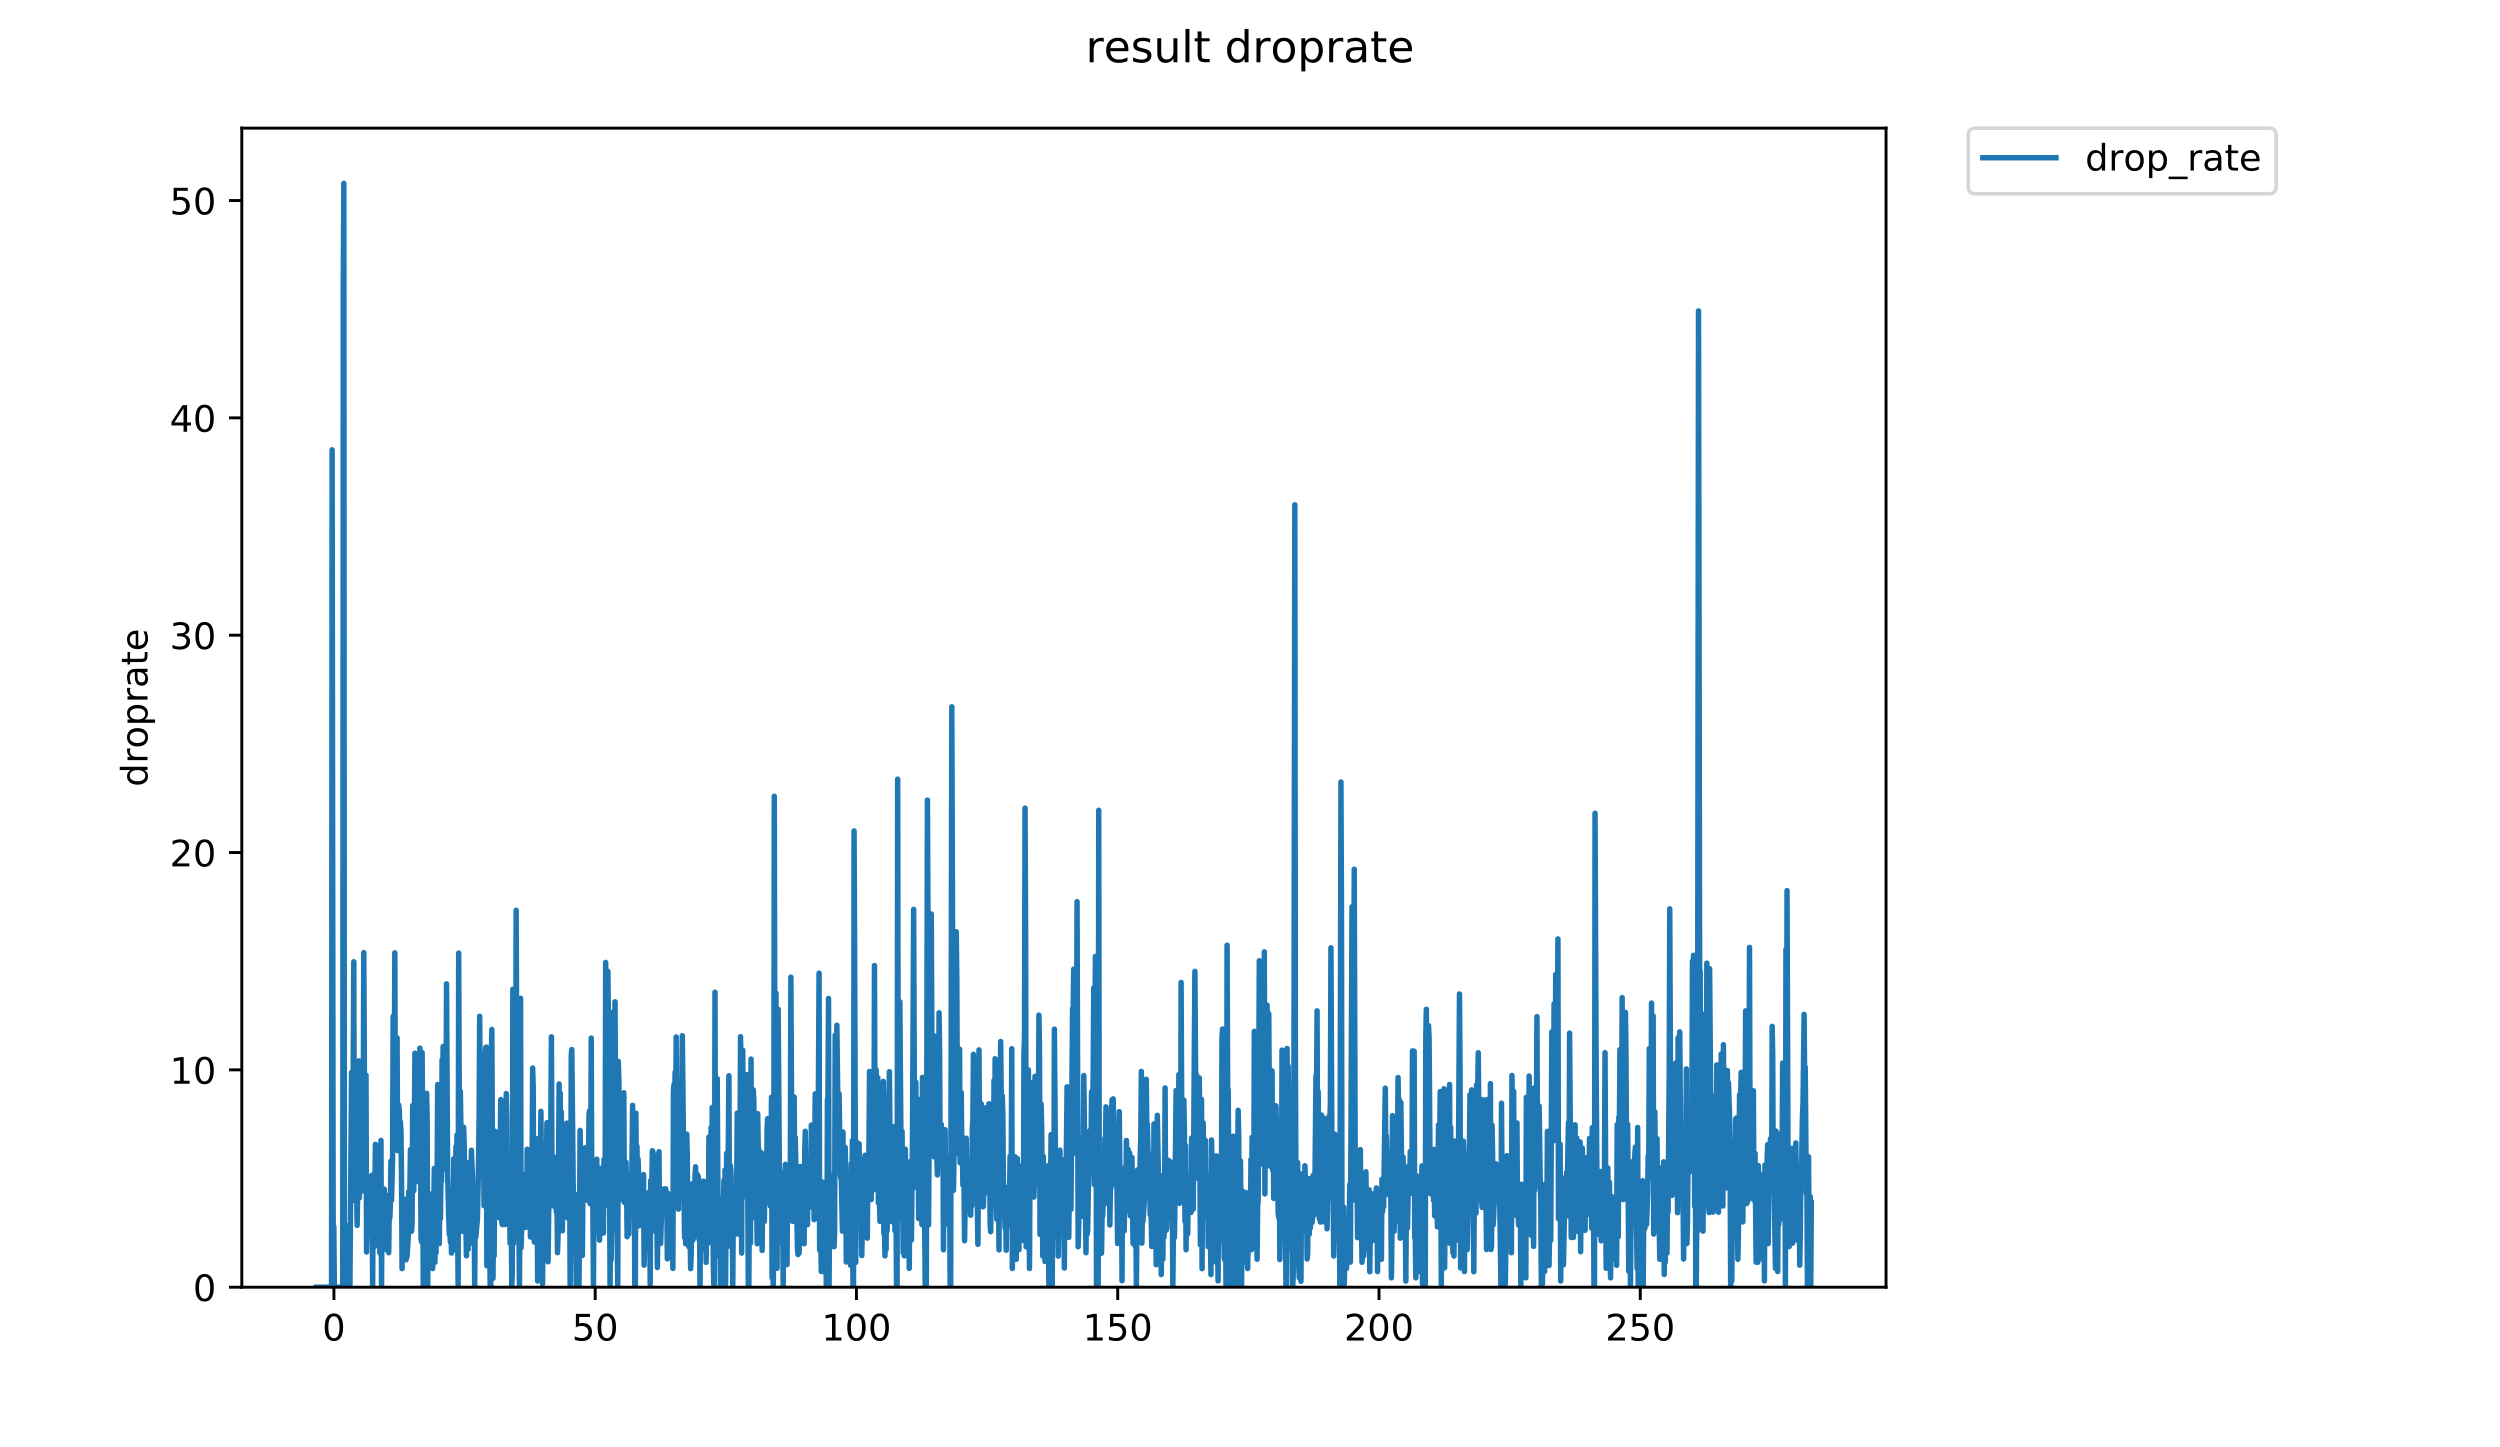 <?xml version="1.0" encoding="utf-8" standalone="no"?>
<!DOCTYPE svg PUBLIC "-//W3C//DTD SVG 1.1//EN"
  "http://www.w3.org/Graphics/SVG/1.1/DTD/svg11.dtd">
<!-- Created with matplotlib (https://matplotlib.org/) -->
<svg height="396pt" version="1.1" viewBox="0 0 684 396" width="684pt" xmlns="http://www.w3.org/2000/svg" xmlns:xlink="http://www.w3.org/1999/xlink">
 <defs>
  <style type="text/css">
*{stroke-linecap:butt;stroke-linejoin:round;}
  </style>
 </defs>
 <g id="figure_1">
  <g id="patch_1">
   <path d="M 0 396 
L 684 396 
L 684 0 
L 0 0 
z
" style="fill:#ffffff;"/>
  </g>
  <g id="axes_1">
   <g id="patch_2">
    <path d="M 66.159 352.174 
L 516.019 352.174 
L 516.019 35.062 
L 66.159 35.062 
z
" style="fill:#ffffff;"/>
   </g>
   <g id="matplotlib.axis_1">
    <g id="xtick_1">
     <g id="line2d_1">
      <defs>
       <path d="M 0 0 
L 0 3.5 
" id="m5b0a0d9455" style="stroke:#000000;stroke-width:0.8;"/>
      </defs>
      <g>
       <use style="stroke:#000000;stroke-width:0.8;" x="91.361" xlink:href="#m5b0a0d9455" y="352.174"/>
      </g>
     </g>
     <g id="text_1">
      <!-- 0 -->
      <defs>
       <path d="M 31.781 66.406 
Q 24.172 66.406 20.328 58.906 
Q 16.5 51.422 16.5 36.375 
Q 16.5 21.391 20.328 13.891 
Q 24.172 6.391 31.781 6.391 
Q 39.453 6.391 43.281 13.891 
Q 47.125 21.391 47.125 36.375 
Q 47.125 51.422 43.281 58.906 
Q 39.453 66.406 31.781 66.406 
z
M 31.781 74.219 
Q 44.047 74.219 50.516 64.516 
Q 56.984 54.828 56.984 36.375 
Q 56.984 17.969 50.516 8.266 
Q 44.047 -1.422 31.781 -1.422 
Q 19.531 -1.422 13.062 8.266 
Q 6.594 17.969 6.594 36.375 
Q 6.594 54.828 13.062 64.516 
Q 19.531 74.219 31.781 74.219 
z
" id="DejaVuSans-48"/>
      </defs>
      <g transform="translate(88.18 366.773)scale(0.1 -0.1)">
       <use xlink:href="#DejaVuSans-48"/>
      </g>
     </g>
    </g>
    <g id="xtick_2">
     <g id="line2d_2">
      <g>
       <use style="stroke:#000000;stroke-width:0.8;" x="162.844" xlink:href="#m5b0a0d9455" y="352.174"/>
      </g>
     </g>
     <g id="text_2">
      <!-- 50 -->
      <defs>
       <path d="M 10.797 72.906 
L 49.516 72.906 
L 49.516 64.594 
L 19.828 64.594 
L 19.828 46.734 
Q 21.969 47.469 24.109 47.828 
Q 26.266 48.188 28.422 48.188 
Q 40.625 48.188 47.75 41.5 
Q 54.891 34.812 54.891 23.391 
Q 54.891 11.625 47.562 5.094 
Q 40.234 -1.422 26.906 -1.422 
Q 22.312 -1.422 17.547 -0.641 
Q 12.797 0.141 7.719 1.703 
L 7.719 11.625 
Q 12.109 9.234 16.797 8.062 
Q 21.484 6.891 26.703 6.891 
Q 35.156 6.891 40.078 11.328 
Q 45.016 15.766 45.016 23.391 
Q 45.016 31 40.078 35.438 
Q 35.156 39.891 26.703 39.891 
Q 22.75 39.891 18.812 39.016 
Q 14.891 38.141 10.797 36.281 
z
" id="DejaVuSans-53"/>
      </defs>
      <g transform="translate(156.482 366.773)scale(0.1 -0.1)">
       <use xlink:href="#DejaVuSans-53"/>
       <use x="63.623" xlink:href="#DejaVuSans-48"/>
      </g>
     </g>
    </g>
    <g id="xtick_3">
     <g id="line2d_3">
      <g>
       <use style="stroke:#000000;stroke-width:0.8;" x="234.328" xlink:href="#m5b0a0d9455" y="352.174"/>
      </g>
     </g>
     <g id="text_3">
      <!-- 100 -->
      <defs>
       <path d="M 12.406 8.297 
L 28.516 8.297 
L 28.516 63.922 
L 10.984 60.406 
L 10.984 69.391 
L 28.422 72.906 
L 38.281 72.906 
L 38.281 8.297 
L 54.391 8.297 
L 54.391 0 
L 12.406 0 
z
" id="DejaVuSans-49"/>
      </defs>
      <g transform="translate(224.784 366.773)scale(0.1 -0.1)">
       <use xlink:href="#DejaVuSans-49"/>
       <use x="63.623" xlink:href="#DejaVuSans-48"/>
       <use x="127.246" xlink:href="#DejaVuSans-48"/>
      </g>
     </g>
    </g>
    <g id="xtick_4">
     <g id="line2d_4">
      <g>
       <use style="stroke:#000000;stroke-width:0.8;" x="305.811" xlink:href="#m5b0a0d9455" y="352.174"/>
      </g>
     </g>
     <g id="text_4">
      <!-- 150 -->
      <g transform="translate(296.267 366.773)scale(0.1 -0.1)">
       <use xlink:href="#DejaVuSans-49"/>
       <use x="63.623" xlink:href="#DejaVuSans-53"/>
       <use x="127.246" xlink:href="#DejaVuSans-48"/>
      </g>
     </g>
    </g>
    <g id="xtick_5">
     <g id="line2d_5">
      <g>
       <use style="stroke:#000000;stroke-width:0.8;" x="377.294" xlink:href="#m5b0a0d9455" y="352.174"/>
      </g>
     </g>
     <g id="text_5">
      <!-- 200 -->
      <defs>
       <path d="M 19.188 8.297 
L 53.609 8.297 
L 53.609 0 
L 7.328 0 
L 7.328 8.297 
Q 12.938 14.109 22.625 23.891 
Q 32.328 33.688 34.812 36.531 
Q 39.547 41.844 41.422 45.531 
Q 43.312 49.219 43.312 52.781 
Q 43.312 58.594 39.234 62.25 
Q 35.156 65.922 28.609 65.922 
Q 23.969 65.922 18.812 64.312 
Q 13.672 62.703 7.812 59.422 
L 7.812 69.391 
Q 13.766 71.781 18.938 73 
Q 24.125 74.219 28.422 74.219 
Q 39.75 74.219 46.484 68.547 
Q 53.219 62.891 53.219 53.422 
Q 53.219 48.922 51.531 44.891 
Q 49.859 40.875 45.406 35.406 
Q 44.188 33.984 37.641 27.219 
Q 31.109 20.453 19.188 8.297 
z
" id="DejaVuSans-50"/>
      </defs>
      <g transform="translate(367.751 366.773)scale(0.1 -0.1)">
       <use xlink:href="#DejaVuSans-50"/>
       <use x="63.623" xlink:href="#DejaVuSans-48"/>
       <use x="127.246" xlink:href="#DejaVuSans-48"/>
      </g>
     </g>
    </g>
    <g id="xtick_6">
     <g id="line2d_6">
      <g>
       <use style="stroke:#000000;stroke-width:0.8;" x="448.778" xlink:href="#m5b0a0d9455" y="352.174"/>
      </g>
     </g>
     <g id="text_6">
      <!-- 250 -->
      <g transform="translate(439.234 366.773)scale(0.1 -0.1)">
       <use xlink:href="#DejaVuSans-50"/>
       <use x="63.623" xlink:href="#DejaVuSans-53"/>
       <use x="127.246" xlink:href="#DejaVuSans-48"/>
      </g>
     </g>
    </g>
   </g>
   <g id="matplotlib.axis_2">
    <g id="ytick_1">
     <g id="line2d_7">
      <defs>
       <path d="M 0 0 
L -3.5 0 
" id="mca5a110f98" style="stroke:#000000;stroke-width:0.8;"/>
      </defs>
      <g>
       <use style="stroke:#000000;stroke-width:0.8;" x="66.159" xlink:href="#mca5a110f98" y="352.174"/>
      </g>
     </g>
     <g id="text_7">
      <!-- 0 -->
      <g transform="translate(52.796 355.973)scale(0.1 -0.1)">
       <use xlink:href="#DejaVuSans-48"/>
      </g>
     </g>
    </g>
    <g id="ytick_2">
     <g id="line2d_8">
      <g>
       <use style="stroke:#000000;stroke-width:0.8;" x="66.159" xlink:href="#mca5a110f98" y="292.713"/>
      </g>
     </g>
     <g id="text_8">
      <!-- 10 -->
      <g transform="translate(46.434 296.512)scale(0.1 -0.1)">
       <use xlink:href="#DejaVuSans-49"/>
       <use x="63.623" xlink:href="#DejaVuSans-48"/>
      </g>
     </g>
    </g>
    <g id="ytick_3">
     <g id="line2d_9">
      <g>
       <use style="stroke:#000000;stroke-width:0.8;" x="66.159" xlink:href="#mca5a110f98" y="233.252"/>
      </g>
     </g>
     <g id="text_9">
      <!-- 20 -->
      <g transform="translate(46.434 237.051)scale(0.1 -0.1)">
       <use xlink:href="#DejaVuSans-50"/>
       <use x="63.623" xlink:href="#DejaVuSans-48"/>
      </g>
     </g>
    </g>
    <g id="ytick_4">
     <g id="line2d_10">
      <g>
       <use style="stroke:#000000;stroke-width:0.8;" x="66.159" xlink:href="#mca5a110f98" y="173.791"/>
      </g>
     </g>
     <g id="text_10">
      <!-- 30 -->
      <defs>
       <path d="M 40.578 39.312 
Q 47.656 37.797 51.625 33 
Q 55.609 28.219 55.609 21.188 
Q 55.609 10.406 48.188 4.484 
Q 40.766 -1.422 27.094 -1.422 
Q 22.516 -1.422 17.656 -0.516 
Q 12.797 0.391 7.625 2.203 
L 7.625 11.719 
Q 11.719 9.328 16.594 8.109 
Q 21.484 6.891 26.812 6.891 
Q 36.078 6.891 40.938 10.547 
Q 45.797 14.203 45.797 21.188 
Q 45.797 27.641 41.281 31.266 
Q 36.766 34.906 28.719 34.906 
L 20.219 34.906 
L 20.219 43.016 
L 29.109 43.016 
Q 36.375 43.016 40.234 45.922 
Q 44.094 48.828 44.094 54.297 
Q 44.094 59.906 40.109 62.906 
Q 36.141 65.922 28.719 65.922 
Q 24.656 65.922 20.016 65.031 
Q 15.375 64.156 9.812 62.312 
L 9.812 71.094 
Q 15.438 72.656 20.344 73.438 
Q 25.25 74.219 29.594 74.219 
Q 40.828 74.219 47.359 69.109 
Q 53.906 64.016 53.906 55.328 
Q 53.906 49.266 50.438 45.094 
Q 46.969 40.922 40.578 39.312 
z
" id="DejaVuSans-51"/>
      </defs>
      <g transform="translate(46.434 177.59)scale(0.1 -0.1)">
       <use xlink:href="#DejaVuSans-51"/>
       <use x="63.623" xlink:href="#DejaVuSans-48"/>
      </g>
     </g>
    </g>
    <g id="ytick_5">
     <g id="line2d_11">
      <g>
       <use style="stroke:#000000;stroke-width:0.8;" x="66.159" xlink:href="#mca5a110f98" y="114.33"/>
      </g>
     </g>
     <g id="text_11">
      <!-- 40 -->
      <defs>
       <path d="M 37.797 64.312 
L 12.891 25.391 
L 37.797 25.391 
z
M 35.203 72.906 
L 47.609 72.906 
L 47.609 25.391 
L 58.016 25.391 
L 58.016 17.188 
L 47.609 17.188 
L 47.609 0 
L 37.797 0 
L 37.797 17.188 
L 4.891 17.188 
L 4.891 26.703 
z
" id="DejaVuSans-52"/>
      </defs>
      <g transform="translate(46.434 118.129)scale(0.1 -0.1)">
       <use xlink:href="#DejaVuSans-52"/>
       <use x="63.623" xlink:href="#DejaVuSans-48"/>
      </g>
     </g>
    </g>
    <g id="ytick_6">
     <g id="line2d_12">
      <g>
       <use style="stroke:#000000;stroke-width:0.8;" x="66.159" xlink:href="#mca5a110f98" y="54.869"/>
      </g>
     </g>
     <g id="text_12">
      <!-- 50 -->
      <g transform="translate(46.434 58.668)scale(0.1 -0.1)">
       <use xlink:href="#DejaVuSans-53"/>
       <use x="63.623" xlink:href="#DejaVuSans-48"/>
      </g>
     </g>
    </g>
    <g id="text_13">
     <!-- droprate -->
     <defs>
      <path d="M 45.406 46.391 
L 45.406 75.984 
L 54.391 75.984 
L 54.391 0 
L 45.406 0 
L 45.406 8.203 
Q 42.578 3.328 38.25 0.953 
Q 33.938 -1.422 27.875 -1.422 
Q 17.969 -1.422 11.734 6.484 
Q 5.516 14.406 5.516 27.297 
Q 5.516 40.188 11.734 48.094 
Q 17.969 56 27.875 56 
Q 33.938 56 38.25 53.625 
Q 42.578 51.266 45.406 46.391 
z
M 14.797 27.297 
Q 14.797 17.391 18.875 11.75 
Q 22.953 6.109 30.078 6.109 
Q 37.203 6.109 41.297 11.75 
Q 45.406 17.391 45.406 27.297 
Q 45.406 37.203 41.297 42.844 
Q 37.203 48.484 30.078 48.484 
Q 22.953 48.484 18.875 42.844 
Q 14.797 37.203 14.797 27.297 
z
" id="DejaVuSans-100"/>
      <path d="M 41.109 46.297 
Q 39.594 47.172 37.812 47.578 
Q 36.031 48 33.891 48 
Q 26.266 48 22.188 43.047 
Q 18.109 38.094 18.109 28.812 
L 18.109 0 
L 9.078 0 
L 9.078 54.688 
L 18.109 54.688 
L 18.109 46.188 
Q 20.953 51.172 25.484 53.578 
Q 30.031 56 36.531 56 
Q 37.453 56 38.578 55.875 
Q 39.703 55.766 41.062 55.516 
z
" id="DejaVuSans-114"/>
      <path d="M 30.609 48.391 
Q 23.391 48.391 19.188 42.75 
Q 14.984 37.109 14.984 27.297 
Q 14.984 17.484 19.156 11.844 
Q 23.344 6.203 30.609 6.203 
Q 37.797 6.203 41.984 11.859 
Q 46.188 17.531 46.188 27.297 
Q 46.188 37.016 41.984 42.703 
Q 37.797 48.391 30.609 48.391 
z
M 30.609 56 
Q 42.328 56 49.016 48.375 
Q 55.719 40.766 55.719 27.297 
Q 55.719 13.875 49.016 6.219 
Q 42.328 -1.422 30.609 -1.422 
Q 18.844 -1.422 12.172 6.219 
Q 5.516 13.875 5.516 27.297 
Q 5.516 40.766 12.172 48.375 
Q 18.844 56 30.609 56 
z
" id="DejaVuSans-111"/>
      <path d="M 18.109 8.203 
L 18.109 -20.797 
L 9.078 -20.797 
L 9.078 54.688 
L 18.109 54.688 
L 18.109 46.391 
Q 20.953 51.266 25.266 53.625 
Q 29.594 56 35.594 56 
Q 45.562 56 51.781 48.094 
Q 58.016 40.188 58.016 27.297 
Q 58.016 14.406 51.781 6.484 
Q 45.562 -1.422 35.594 -1.422 
Q 29.594 -1.422 25.266 0.953 
Q 20.953 3.328 18.109 8.203 
z
M 48.688 27.297 
Q 48.688 37.203 44.609 42.844 
Q 40.531 48.484 33.406 48.484 
Q 26.266 48.484 22.188 42.844 
Q 18.109 37.203 18.109 27.297 
Q 18.109 17.391 22.188 11.75 
Q 26.266 6.109 33.406 6.109 
Q 40.531 6.109 44.609 11.75 
Q 48.688 17.391 48.688 27.297 
z
" id="DejaVuSans-112"/>
      <path d="M 34.281 27.484 
Q 23.391 27.484 19.188 25 
Q 14.984 22.516 14.984 16.5 
Q 14.984 11.719 18.141 8.906 
Q 21.297 6.109 26.703 6.109 
Q 34.188 6.109 38.703 11.406 
Q 43.219 16.703 43.219 25.484 
L 43.219 27.484 
z
M 52.203 31.203 
L 52.203 0 
L 43.219 0 
L 43.219 8.297 
Q 40.141 3.328 35.547 0.953 
Q 30.953 -1.422 24.312 -1.422 
Q 15.922 -1.422 10.953 3.297 
Q 6 8.016 6 15.922 
Q 6 25.141 12.172 29.828 
Q 18.359 34.516 30.609 34.516 
L 43.219 34.516 
L 43.219 35.406 
Q 43.219 41.609 39.141 45 
Q 35.062 48.391 27.688 48.391 
Q 23 48.391 18.547 47.266 
Q 14.109 46.141 10.016 43.891 
L 10.016 52.203 
Q 14.938 54.109 19.578 55.047 
Q 24.219 56 28.609 56 
Q 40.484 56 46.344 49.844 
Q 52.203 43.703 52.203 31.203 
z
" id="DejaVuSans-97"/>
      <path d="M 18.312 70.219 
L 18.312 54.688 
L 36.812 54.688 
L 36.812 47.703 
L 18.312 47.703 
L 18.312 18.016 
Q 18.312 11.328 20.141 9.422 
Q 21.969 7.516 27.594 7.516 
L 36.812 7.516 
L 36.812 0 
L 27.594 0 
Q 17.188 0 13.234 3.875 
Q 9.281 7.766 9.281 18.016 
L 9.281 47.703 
L 2.688 47.703 
L 2.688 54.688 
L 9.281 54.688 
L 9.281 70.219 
z
" id="DejaVuSans-116"/>
      <path d="M 56.203 29.594 
L 56.203 25.203 
L 14.891 25.203 
Q 15.484 15.922 20.484 11.062 
Q 25.484 6.203 34.422 6.203 
Q 39.594 6.203 44.453 7.469 
Q 49.312 8.734 54.109 11.281 
L 54.109 2.781 
Q 49.266 0.734 44.188 -0.344 
Q 39.109 -1.422 33.891 -1.422 
Q 20.797 -1.422 13.156 6.188 
Q 5.516 13.812 5.516 26.812 
Q 5.516 40.234 12.766 48.109 
Q 20.016 56 32.328 56 
Q 43.359 56 49.781 48.891 
Q 56.203 41.797 56.203 29.594 
z
M 47.219 32.234 
Q 47.125 39.594 43.094 43.984 
Q 39.062 48.391 32.422 48.391 
Q 24.906 48.391 20.391 44.141 
Q 15.875 39.891 15.188 32.172 
z
" id="DejaVuSans-101"/>
     </defs>
     <g transform="translate(40.354 215.236)rotate(-90)scale(0.1 -0.1)">
      <use xlink:href="#DejaVuSans-100"/>
      <use x="63.477" xlink:href="#DejaVuSans-114"/>
      <use x="104.559" xlink:href="#DejaVuSans-111"/>
      <use x="165.74" xlink:href="#DejaVuSans-112"/>
      <use x="229.217" xlink:href="#DejaVuSans-114"/>
      <use x="270.33" xlink:href="#DejaVuSans-97"/>
      <use x="331.609" xlink:href="#DejaVuSans-116"/>
      <use x="370.818" xlink:href="#DejaVuSans-101"/>
     </g>
    </g>
   </g>
   <g id="line2d_13">
    <path clip-path="url(#p532f051ed6)" d="M 86.607 352.174 
L 90.717 352.174 
L 90.869 123.068 
L 91.172 352.174 
L 91.327 335.565 
L 91.483 352.174 
L 93.774 352.174 
L 93.926 76.499 
L 94.076 50.163 
L 94.227 352.174 
L 95.435 352.174 
L 95.586 335.161 
L 95.737 352.174 
L 96.19 293.395 
L 96.492 317.903 
L 96.797 263.15 
L 96.949 328.457 
L 97.253 302.342 
L 97.406 311.747 
L 97.709 335.258 
L 98.012 315.543 
L 98.164 290.253 
L 98.317 327.75 
L 98.621 316.395 
L 98.924 319.987 
L 99.076 325.841 
L 99.227 301.754 
L 99.383 303.381 
L 99.536 260.63 
L 99.839 323.21 
L 99.99 316.344 
L 100.14 294.163 
L 100.29 342.555 
L 100.441 334.285 
L 100.592 336.862 
L 100.744 336.035 
L 100.895 326.581 
L 101.048 330.307 
L 101.199 336.796 
L 101.351 321.925 
L 101.502 323.252 
L 101.653 325.766 
L 101.804 321.507 
L 101.955 352.174 
L 102.106 323.169 
L 102.409 341.116 
L 102.711 313.1 
L 103.168 338.564 
L 103.318 334.182 
L 103.469 334.285 
L 103.624 332.243 
L 103.775 334.259 
L 103.927 342.83 
L 104.231 312.021 
L 104.385 352.174 
L 104.536 325.879 
L 104.687 326.471 
L 104.837 326.471 
L 104.989 329.337 
L 105.143 325.337 
L 105.294 332.411 
L 105.445 334.285 
L 105.595 341.893 
L 105.746 327.111 
L 105.896 329.041 
L 106.05 339.559 
L 106.2 329.107 
L 106.35 342.749 
L 106.5 330.724 
L 106.65 333.352 
L 106.801 329.962 
L 106.96 317.68 
L 107.112 328.39 
L 107.413 317.046 
L 107.565 278.061 
L 107.718 300.726 
L 107.868 298.429 
L 108.02 260.696 
L 108.171 305.321 
L 108.478 299.635 
L 108.637 283.94 
L 108.788 314.799 
L 108.942 304.505 
L 109.094 302.342 
L 109.246 303.894 
L 109.399 310.241 
L 109.55 306.96 
L 109.701 309.519 
L 109.856 322.143 
L 110.008 347.099 
L 110.159 329.173 
L 110.309 336.707 
L 110.46 335.088 
L 110.615 328.057 
L 110.767 340.333 
L 110.919 330.693 
L 111.078 344.679 
L 111.38 343.655 
L 111.689 338.699 
L 111.842 325.954 
L 111.992 336.774 
L 112.299 314.541 
L 112.45 320.655 
L 112.601 336.884 
L 112.754 334.487 
L 112.91 302.485 
L 113.062 305.852 
L 113.213 325.804 
L 113.518 288.165 
L 113.669 321.507 
L 113.971 323.293 
L 114.121 322.23 
L 114.272 318.855 
L 114.423 320.564 
L 114.578 308.098 
L 114.729 310.192 
L 114.881 286.767 
L 115.192 338.942 
L 115.349 339.769 
L 115.501 287.983 
L 115.804 352.174 
L 115.955 327.47 
L 116.106 325.498 
L 116.412 343.74 
L 116.563 327.505 
L 116.714 299.13 
L 116.867 305.72 
L 117.02 352.174 
L 117.172 326.8 
L 117.474 343.631 
L 117.625 326.654 
L 117.776 335.063 
L 117.927 330.877 
L 118.078 331.371 
L 118.38 347.07 
L 118.684 330.214 
L 118.834 319.663 
L 118.985 345.369 
L 119.136 333.433 
L 119.287 342.804 
L 119.44 324.262 
L 119.59 323.941 
L 119.741 296.723 
L 119.892 322.917 
L 120.044 326.691 
L 120.195 340.248 
L 120.345 324.757 
L 120.497 333.513 
L 120.648 321.55 
L 120.799 323.169 
L 120.95 289.947 
L 121.101 295.95 
L 121.252 286.296 
L 121.403 319.849 
L 121.713 304.505 
L 121.865 312.477 
L 122.017 313.1 
L 122.168 269.185 
L 122.47 321.507 
L 122.774 332.83 
L 122.925 337.734 
L 123.078 336.949 
L 123.229 339.896 
L 123.38 336.434 
L 123.531 342.83 
L 123.833 329.107 
L 123.983 341.922 
L 124.134 317.046 
L 124.285 323.941 
L 124.437 341.163 
L 124.588 341.937 
L 124.738 313.729 
L 124.889 320.519 
L 125.039 310.508 
L 125.342 352.174 
L 125.493 260.761 
L 125.645 297.962 
L 125.796 306.895 
L 125.946 298.59 
L 126.098 308.064 
L 126.25 333.513 
L 126.402 325.879 
L 126.553 336.884 
L 126.854 308.427 
L 127.005 313.451 
L 127.312 333.298 
L 127.463 334.387 
L 127.614 343.594 
L 127.916 318.099 
L 128.066 341.818 
L 128.216 323.9 
L 128.518 340.231 
L 128.668 331.432 
L 128.818 337.396 
L 128.97 314.692 
L 129.272 322.013 
L 129.423 335.988 
L 129.573 329.866 
L 129.724 328.322 
L 129.875 352.174 
L 130.029 326.212 
L 130.179 338.525 
L 130.631 333.433 
L 130.933 318.05 
L 131.084 305.321 
L 131.235 278.061 
L 131.536 317.046 
L 131.688 308.388 
L 131.839 288.283 
L 131.99 298.583 
L 132.141 319.663 
L 132.292 311.554 
L 132.442 329.898 
L 132.896 286.58 
L 133.047 286.485 
L 133.2 346.295 
L 133.352 319.14 
L 133.504 322.528 
L 133.656 338.622 
L 133.96 338.494 
L 134.116 352.174 
L 134.267 352.174 
L 134.418 289.045 
L 134.57 281.67 
L 134.885 349.741 
L 135.036 330.65 
L 135.187 343.643 
L 135.489 309.519 
L 135.645 329.752 
L 135.797 331.148 
L 136.098 325.575 
L 136.248 329.007 
L 136.399 317.952 
L 136.548 330.693 
L 136.698 333.243 
L 136.998 300.841 
L 137.149 302.765 
L 137.303 334.587 
L 137.453 335.063 
L 137.604 318.05 
L 138.205 335.014 
L 138.355 326.433 
L 138.506 299.206 
L 138.657 306.173 
L 138.808 330.877 
L 138.961 322.78 
L 139.113 323.432 
L 139.263 329.107 
L 139.413 328.149 
L 139.563 340.162 
L 139.713 338.446 
L 139.863 329.074 
L 140.016 352.174 
L 140.167 347.909 
L 140.316 270.662 
L 140.468 340.231 
L 140.619 316.498 
L 140.919 310.202 
L 141.068 316.532 
L 141.218 249.062 
L 141.523 326.654 
L 141.673 305.829 
L 142.124 352.174 
L 142.274 326.471 
L 142.424 273.122 
L 142.574 341.379 
L 142.724 335.895 
L 142.874 323.043 
L 143.026 335.161 
L 143.178 323.334 
L 143.328 321.418 
L 143.48 332.693 
L 143.63 325.652 
L 143.78 335.848 
L 143.93 324.437 
L 144.081 329.994 
L 144.235 314.434 
L 144.685 332.44 
L 144.835 334.788 
L 144.985 327.327 
L 145.135 338.446 
L 145.285 320.381 
L 145.435 321.241 
L 145.585 317.903 
L 145.735 292.199 
L 145.886 297.576 
L 146.041 335.472 
L 146.191 339.823 
L 146.341 314.53 
L 146.642 317.853 
L 146.792 311.532 
L 146.942 317.853 
L 147.094 350.478 
L 147.244 336.774 
L 147.395 345.34 
L 147.545 332.44 
L 147.694 331.582 
L 147.994 304.055 
L 148.144 324.455 
L 148.294 325.903 
L 148.444 351.281 
L 148.746 314.312 
L 148.896 317.678 
L 149.197 337.46 
L 149.651 307.154 
L 149.801 319.522 
L 149.953 345.22 
L 150.259 320.7 
L 150.41 322.789 
L 150.712 306.173 
L 150.864 283.663 
L 151.015 321.969 
L 151.166 329.93 
L 151.318 319.093 
L 151.468 323.818 
L 151.62 316.599 
L 151.772 325.575 
L 152.222 331.611 
L 152.372 326.433 
L 152.522 342.736 
L 152.672 338.446 
L 152.973 296.563 
L 153.125 327.47 
L 153.275 299.053 
L 153.425 320.473 
L 153.575 304.194 
L 153.875 336.73 
L 154.025 315.279 
L 154.175 318.711 
L 154.328 318.998 
L 154.631 330.877 
L 154.784 322.613 
L 154.938 325.412 
L 155.088 307.282 
L 155.389 333.298 
L 155.539 330.877 
L 155.691 318.951 
L 155.842 317.197 
L 155.993 352.174 
L 156.143 337.609 
L 156.293 288.772 
L 156.444 287.152 
L 156.901 331.119 
L 157.053 331.758 
L 157.204 341.131 
L 157.506 329.962 
L 157.657 352.174 
L 157.808 331.729 
L 157.96 336.84 
L 158.113 326.763 
L 158.264 331.029 
L 158.415 352.174 
L 158.72 309.281 
L 159.025 330.245 
L 159.178 334.31 
L 159.33 343.519 
L 159.481 324.914 
L 159.634 327.014 
L 159.94 320.124 
L 160.091 314.058 
L 160.396 325.841 
L 160.549 314.434 
L 160.701 328.424 
L 160.854 325.848 
L 161.004 320.473 
L 161.156 304.876 
L 161.308 303.894 
L 161.46 329.337 
L 161.612 321.725 
L 161.763 284.024 
L 161.916 327.715 
L 162.067 327.47 
L 162.218 330.847 
L 162.37 352.174 
L 162.522 322.613 
L 162.673 330.908 
L 162.827 331.267 
L 162.978 326.544 
L 163.129 336.84 
L 163.28 317.146 
L 163.582 334.207 
L 163.733 319.803 
L 164.033 339.304 
L 164.184 330.754 
L 164.334 337.63 
L 164.484 319.629 
L 164.785 336.752 
L 164.935 332.468 
L 165.092 337.35 
L 165.25 317.245 
L 165.408 329.999 
L 165.558 327.399 
L 165.709 263.324 
L 165.859 302.552 
L 166.01 286.964 
L 166.16 305.974 
L 166.31 265.763 
L 166.461 279.765 
L 166.612 312.819 
L 166.762 321.285 
L 166.912 352.174 
L 167.062 332.468 
L 167.216 344.626 
L 167.518 312.875 
L 167.669 330.536 
L 167.819 276.777 
L 167.969 321.285 
L 168.119 323.859 
L 168.269 274.094 
L 168.57 336.572 
L 168.72 327.363 
L 169.02 352.174 
L 169.17 290.396 
L 169.32 295.545 
L 169.47 316.995 
L 169.62 321.33 
L 169.77 321.704 
L 170.072 317.446 
L 170.222 328.219 
L 170.524 315.011 
L 170.674 298.977 
L 170.823 328.974 
L 170.973 328.974 
L 171.274 318.001 
L 171.425 324.022 
L 171.575 338.366 
L 171.725 322.143 
L 171.876 336.774 
L 172.026 337.63 
L 172.177 321.659 
L 172.327 327.849 
L 172.477 327.327 
L 172.627 323.9 
L 172.778 329.237 
L 173.078 302.409 
L 173.378 332.411 
L 173.528 319.569 
L 173.678 352.174 
L 173.828 352.174 
L 173.977 304.571 
L 174.127 324.678 
L 174.278 313.619 
L 174.429 333.298 
L 174.579 317.096 
L 174.729 322.23 
L 174.879 335.387 
L 175.029 328.149 
L 175.179 333.27 
L 175.329 333.298 
L 175.479 323.001 
L 175.629 334.207 
L 175.78 332.496 
L 176.08 321.374 
L 176.23 346.151 
L 176.681 327.176 
L 176.832 326.544 
L 177.134 340.282 
L 177.285 328.253 
L 177.435 331.611 
L 177.585 332.44 
L 177.735 326.018 
L 177.889 351.32 
L 178.039 323.001 
L 178.189 331.611 
L 178.492 314.852 
L 178.642 315.119 
L 178.792 332.44 
L 178.947 332.103 
L 179.098 336.818 
L 179.548 316.189 
L 179.849 346.793 
L 180.301 315.119 
L 180.451 337.609 
L 180.601 334.989 
L 180.752 340.214 
L 181.053 329.736 
L 181.205 327.582 
L 181.357 331.552 
L 181.511 325.375 
L 181.664 325.299 
L 181.815 330.63 
L 182.12 325.261 
L 182.428 327.575 
L 182.581 344.43 
L 182.891 326.608 
L 183.046 326.8 
L 183.198 342.857 
L 183.349 341.084 
L 183.499 330.785 
L 183.65 334.182 
L 183.8 334.182 
L 183.95 328.219 
L 184.101 347.041 
L 184.255 298.575 
L 184.405 296.723 
L 184.556 310.07 
L 184.706 293.31 
L 184.857 307.685 
L 185.007 283.73 
L 185.158 329.107 
L 185.31 302.412 
L 185.466 301.727 
L 185.623 330.821 
L 185.925 310.372 
L 186.077 325.766 
L 186.227 314.584 
L 186.378 312.988 
L 186.682 283.369 
L 187.29 338.583 
L 187.442 323.375 
L 187.594 340.299 
L 187.745 333.021 
L 187.895 310.312 
L 188.046 316.344 
L 188.196 336.774 
L 188.347 337.243 
L 188.499 341.116 
L 188.651 325.879 
L 188.958 347.099 
L 189.108 342.79 
L 189.258 323.9 
L 189.409 328.599 
L 189.559 339.341 
L 189.711 338.583 
L 189.861 334.864 
L 190.163 321.463 
L 190.316 319.234 
L 190.467 328.322 
L 190.622 329.107 
L 190.772 321.374 
L 190.923 335.919 
L 191.076 321.94 
L 191.227 339.058 
L 191.378 333.54 
L 191.529 352.174 
L 191.681 328.974 
L 191.832 328.287 
L 192.136 341.742 
L 192.286 338.505 
L 192.437 323.169 
L 192.589 323.21 
L 192.74 326.581 
L 192.892 342.039 
L 193.044 333.486 
L 193.199 345.379 
L 193.352 326.212 
L 193.503 331.311 
L 193.654 340.231 
L 193.804 335.872 
L 193.954 311.108 
L 194.106 312.25 
L 194.258 328.39 
L 194.56 308.478 
L 194.711 325.879 
L 194.863 302.977 
L 195.166 346.22 
L 195.317 352.174 
L 195.468 352.174 
L 195.62 271.477 
L 195.773 331.119 
L 196.076 317.247 
L 196.227 295.098 
L 196.53 343.643 
L 196.685 329.14 
L 196.839 333.75 
L 196.993 328.889 
L 197.144 352.174 
L 197.295 332.525 
L 197.446 333.379 
L 197.598 327.68 
L 197.907 331.354 
L 198.062 322.945 
L 198.213 345.209 
L 198.365 320.124 
L 198.516 351.324 
L 198.819 315.543 
L 198.969 323.9 
L 199.12 321.374 
L 199.273 312.364 
L 199.424 294.329 
L 199.574 335.919 
L 199.725 340.939 
L 199.876 318.951 
L 200.035 321.954 
L 200.185 335.729 
L 200.337 329.305 
L 200.489 352.174 
L 200.639 327.654 
L 200.792 335.282 
L 200.943 328.39 
L 201.245 334.207 
L 201.4 333.878 
L 201.552 326.544 
L 201.703 304.537 
L 201.854 337.651 
L 202.011 337.35 
L 202.312 315.332 
L 202.462 315.332 
L 202.612 283.631 
L 202.765 300.506 
L 202.916 342.844 
L 203.068 290.663 
L 203.218 287.339 
L 203.369 327.363 
L 203.52 327.47 
L 203.671 320.564 
L 203.822 305.388 
L 204.127 324.102 
L 204.278 321.33 
L 204.428 293.996 
L 204.731 352.174 
L 204.882 352.174 
L 205.183 299.91 
L 205.334 340.092 
L 205.487 289.761 
L 205.638 326.691 
L 205.793 332.858 
L 206.093 298.197 
L 206.245 301.135 
L 206.397 317.397 
L 206.55 311.918 
L 206.701 315.543 
L 206.853 333.513 
L 207.004 324.875 
L 207.155 340.282 
L 207.305 304.709 
L 207.456 313.785 
L 207.606 314.475 
L 208.21 340.282 
L 208.363 315.438 
L 208.517 342.124 
L 208.668 326.654 
L 208.821 331.874 
L 208.973 325.991 
L 209.124 334.182 
L 209.275 324.102 
L 209.425 325.614 
L 209.576 323.293 
L 209.727 329.107 
L 209.878 308.728 
L 210.029 306.041 
L 210.183 322.067 
L 210.334 311.459 
L 210.485 323.085 
L 210.637 311.575 
L 210.788 329.994 
L 211.089 300.21 
L 211.24 349.566 
L 211.391 336.774 
L 211.542 352.174 
L 211.693 341.937 
L 211.843 217.852 
L 211.998 293.715 
L 212.15 313.266 
L 212.302 271.707 
L 212.606 347.019 
L 212.908 276.139 
L 213.362 337.63 
L 213.513 339.414 
L 213.665 337.713 
L 213.815 331.641 
L 213.965 340.179 
L 214.116 322.358 
L 214.27 352.174 
L 214.571 320.564 
L 214.722 329.206 
L 214.874 318.566 
L 215.025 338.564 
L 215.176 323.21 
L 215.327 345.99 
L 215.478 324.315 
L 215.629 324.062 
L 215.781 328.356 
L 215.931 328.253 
L 216.081 329.898 
L 216.231 323.001 
L 216.381 267.352 
L 216.682 322.23 
L 216.832 334.156 
L 216.983 307.876 
L 217.136 311.69 
L 217.287 300.135 
L 217.438 322.013 
L 217.589 311.225 
L 218.192 341.758 
L 218.343 343.246 
L 218.498 321.404 
L 218.649 342.804 
L 218.951 319.14 
L 219.254 331.788 
L 219.404 336.796 
L 219.562 328.455 
L 219.714 339.229 
L 219.866 324.182 
L 220.017 340.282 
L 220.168 315.438 
L 220.319 309.519 
L 220.622 333.513 
L 220.773 318.196 
L 220.924 335.063 
L 221.074 322.187 
L 221.225 320.7 
L 221.376 329.074 
L 221.526 330.313 
L 221.828 328.253 
L 221.979 307.813 
L 222.132 321.725 
L 222.433 318.855 
L 222.583 313.674 
L 222.737 333.698 
L 223.041 299.282 
L 223.191 333.406 
L 223.342 328.219 
L 223.644 307.492 
L 223.796 318.614 
L 224.099 266.258 
L 224.251 342.039 
L 224.403 342.01 
L 224.555 338.142 
L 224.706 347.884 
L 224.857 324.914 
L 225.009 323.375 
L 225.312 347.927 
L 225.465 342.897 
L 225.619 332.046 
L 225.772 343.764 
L 225.922 330.847 
L 226.073 352.174 
L 226.228 352.174 
L 226.382 301.088 
L 226.532 300.06 
L 226.684 273.176 
L 226.835 352.174 
L 226.986 324.875 
L 227.139 333.698 
L 227.29 323.085 
L 227.441 329.14 
L 227.593 330.214 
L 227.744 321.507 
L 228.048 328.287 
L 228.202 341.116 
L 228.353 336.906 
L 228.504 283.271 
L 228.812 313.1 
L 228.963 280.514 
L 229.423 316.801 
L 229.573 299.282 
L 229.877 320.879 
L 230.03 322.316 
L 230.181 322.401 
L 230.483 336.84 
L 230.635 309.702 
L 230.79 330.491 
L 231.093 314.799 
L 231.245 313.949 
L 231.397 320.97 
L 231.549 345.29 
L 231.85 321.374 
L 232.002 325.879 
L 232.153 338.98 
L 232.305 327.61 
L 232.759 346.22 
L 232.912 318.341 
L 233.062 326.581 
L 233.214 312.078 
L 233.366 352.174 
L 233.522 352.174 
L 233.674 227.348 
L 233.824 260.761 
L 234.128 345.398 
L 234.28 312.364 
L 234.431 330.877 
L 234.581 326.507 
L 234.733 332.591 
L 235.035 312.932 
L 235.487 335.038 
L 235.637 331.611 
L 235.788 343.519 
L 236.088 325.575 
L 236.388 316.995 
L 236.538 334.182 
L 236.688 316.085 
L 236.838 321.285 
L 236.988 333.298 
L 237.14 323.293 
L 237.294 338.756 
L 237.444 321.418 
L 237.595 324.836 
L 237.745 314.53 
L 237.896 293.141 
L 238.047 318.001 
L 238.197 304.332 
L 238.348 328.219 
L 238.499 307.154 
L 238.651 307.473 
L 238.803 324.953 
L 238.953 325.575 
L 239.105 322.401 
L 239.255 264.179 
L 239.407 311.963 
L 239.709 292.627 
L 239.86 298.119 
L 240.015 316.213 
L 240.167 294.84 
L 240.317 329.074 
L 240.467 323.085 
L 240.768 334.182 
L 240.918 317.903 
L 241.068 323.043 
L 241.219 323.9 
L 241.37 329.305 
L 241.523 297.726 
L 241.674 295.87 
L 241.824 337.396 
L 241.974 335.038 
L 242.124 343.594 
L 242.276 320.834 
L 242.427 341.908 
L 242.577 329.007 
L 242.727 336.752 
L 243.03 302.128 
L 243.183 301.641 
L 243.339 293.218 
L 243.64 328.248 
L 243.79 317.903 
L 244.092 334.259 
L 244.243 320.564 
L 244.397 326.249 
L 244.548 324.102 
L 244.698 308.225 
L 244.848 336.752 
L 244.998 329.007 
L 245.148 331.641 
L 245.298 352.174 
L 245.449 352.174 
L 245.599 213.174 
L 245.75 308.666 
L 245.902 322.613 
L 246.202 274.094 
L 246.654 333.325 
L 246.805 309.58 
L 247.105 342.749 
L 247.256 328.287 
L 247.406 343.594 
L 247.707 314.421 
L 247.857 335.014 
L 248.159 329.736 
L 248.311 335.258 
L 248.612 323.085 
L 248.763 347.041 
L 249.067 317.789 
L 249.368 339.267 
L 249.671 309.099 
L 249.973 248.801 
L 250.275 324.836 
L 250.578 296.111 
L 250.729 318.998 
L 250.881 317.397 
L 251.031 322.959 
L 251.182 300.767 
L 251.333 333.406 
L 251.484 314.852 
L 251.786 330.968 
L 251.936 302.409 
L 252.086 329.007 
L 252.237 335.063 
L 252.387 294.769 
L 252.537 310.07 
L 252.687 303.337 
L 252.837 331.883 
L 252.988 334.207 
L 253.138 352.174 
L 253.289 330.346 
L 253.44 352.174 
L 253.741 218.899 
L 253.896 252.099 
L 254.047 335.137 
L 254.349 289.135 
L 254.501 293.051 
L 254.651 304.263 
L 254.801 250.069 
L 254.952 283.631 
L 255.104 290.341 
L 255.255 288.283 
L 255.408 310.847 
L 255.559 316.498 
L 255.71 314.638 
L 255.864 283.501 
L 256.015 303.894 
L 256.169 285.081 
L 256.319 316.241 
L 256.47 321.463 
L 256.621 309.58 
L 256.775 316.95 
L 256.926 277.101 
L 257.076 288.1 
L 257.227 317.147 
L 257.377 307.749 
L 257.527 307.621 
L 257.679 319.093 
L 257.981 310.192 
L 258.132 341.952 
L 258.282 312.819 
L 258.433 319.756 
L 258.585 309.086 
L 258.737 331.846 
L 258.889 319.756 
L 259.042 331.089 
L 259.193 331.846 
L 259.344 329.962 
L 259.494 335.038 
L 259.646 316.65 
L 259.8 319.512 
L 259.956 352.174 
L 260.107 352.174 
L 260.412 193.386 
L 260.87 325.69 
L 261.173 306.173 
L 261.325 262.983 
L 261.476 275.724 
L 261.627 254.921 
L 261.78 267.952 
L 261.931 302.128 
L 262.082 305.974 
L 262.234 315.752 
L 262.535 287.058 
L 262.687 318.148 
L 262.838 315.7 
L 262.991 298.888 
L 263.144 313.596 
L 263.296 314.958 
L 263.448 324.262 
L 263.6 318.148 
L 263.75 323.981 
L 263.902 339.469 
L 264.354 311.401 
L 264.507 321.012 
L 264.66 320.079 
L 264.812 330.276 
L 264.966 331.119 
L 265.116 329.173 
L 265.269 322.57 
L 265.422 325.299 
L 265.572 332.496 
L 265.723 321.463 
L 265.874 329.994 
L 266.026 308.976 
L 266.178 306.37 
L 266.329 288.466 
L 266.48 310.372 
L 266.631 305.388 
L 266.936 326.691 
L 267.089 324.142 
L 267.245 318.173 
L 267.55 340.449 
L 267.7 322.316 
L 267.851 287.245 
L 268.002 316.395 
L 268.156 304.401 
L 268.307 307.154 
L 268.458 301.985 
L 268.762 327.61 
L 268.915 330.183 
L 269.066 330.057 
L 269.216 323.085 
L 269.368 326.654 
L 269.52 303.117 
L 269.673 303.325 
L 269.824 312.988 
L 270.133 310.447 
L 270.284 312.932 
L 270.435 324.142 
L 270.586 301.985 
L 270.737 309.335 
L 270.89 334.462 
L 271.043 336.993 
L 271.353 312.032 
L 271.51 326.749 
L 271.662 309.883 
L 271.812 324.836 
L 271.962 295.626 
L 272.114 324.914 
L 272.266 289.672 
L 272.57 327.575 
L 272.723 333.593 
L 272.874 327.505 
L 273.026 304.605 
L 273.329 341.966 
L 273.481 298.583 
L 273.632 314.692 
L 273.783 284.972 
L 273.934 300.135 
L 274.086 330.152 
L 274.236 299.835 
L 274.389 305.72 
L 274.54 325.728 
L 274.993 335.965 
L 275.144 332.553 
L 275.297 342.067 
L 275.448 324.914 
L 275.753 335.377 
L 275.903 327.434 
L 276.055 329.14 
L 276.205 326.544 
L 276.356 316.395 
L 276.508 330.183 
L 276.665 321.404 
L 276.82 286.932 
L 276.971 347.063 
L 277.273 324.992 
L 277.426 320.124 
L 277.577 325.728 
L 277.728 316.498 
L 278.031 344.54 
L 278.334 316.944 
L 278.485 330.847 
L 278.637 330.183 
L 278.788 341.937 
L 278.94 319.82 
L 279.092 319.046 
L 279.243 336.035 
L 279.395 320.879 
L 279.547 326.471 
L 279.697 323.169 
L 279.849 339.359 
L 280 333.54 
L 280.153 288.074 
L 280.303 283.926 
L 280.454 221.086 
L 280.608 255.435 
L 280.76 341.131 
L 281.062 300.432 
L 281.213 307.025 
L 281.365 292.713 
L 281.668 347.056 
L 281.819 316.344 
L 281.969 312.988 
L 282.121 321.594 
L 282.273 319.046 
L 282.576 296.111 
L 282.88 327.505 
L 283.032 320.923 
L 283.184 294.494 
L 283.336 297.039 
L 283.487 311.459 
L 283.79 295.098 
L 283.941 324.022 
L 284.092 314.745 
L 284.245 277.742 
L 284.396 285.918 
L 284.548 337.754 
L 284.699 327.54 
L 284.851 302.057 
L 285.002 308.728 
L 285.304 343.643 
L 285.456 316.395 
L 285.607 330.661 
L 285.761 328.592 
L 285.912 345.148 
L 286.063 342.804 
L 286.214 326.654 
L 286.365 324.717 
L 286.516 327.726 
L 286.668 318.951 
L 286.819 327.47 
L 286.97 352.174 
L 287.121 329.239 
L 287.273 341.995 
L 287.575 310.432 
L 287.727 313.044 
L 287.877 352.174 
L 288.028 330.785 
L 288.179 338.583 
L 288.33 333.46 
L 288.482 281.569 
L 288.784 319.663 
L 288.936 315.752 
L 289.237 335.895 
L 289.388 319.803 
L 289.54 343.668 
L 289.993 314.692 
L 290.294 336.774 
L 290.444 318.759 
L 290.595 332.581 
L 290.898 317.297 
L 291.049 320.655 
L 291.199 346.935 
L 291.349 327.327 
L 291.5 337.692 
L 291.956 297.352 
L 292.106 316.292 
L 292.257 320.7 
L 292.408 338.544 
L 292.559 326.581 
L 292.71 299.358 
L 292.862 324.875 
L 293.013 330.877 
L 293.314 292.371 
L 293.464 275.92 
L 293.616 277.423 
L 293.767 265.158 
L 293.917 307.749 
L 294.069 293.562 
L 294.22 315.491 
L 294.378 311.392 
L 294.529 296.643 
L 294.68 246.692 
L 294.982 341.1 
L 295.138 335.306 
L 295.453 311.875 
L 295.604 325.841 
L 295.756 314.004 
L 295.914 312.042 
L 296.221 332.776 
L 296.372 318.951 
L 296.523 294.246 
L 297.127 342.749 
L 297.282 319.695 
L 297.432 337.651 
L 297.583 336.862 
L 297.885 318.021 
L 298.037 321.55 
L 298.187 309.335 
L 298.488 319.663 
L 298.64 298.736 
L 298.791 299.509 
L 298.943 304.401 
L 299.094 294.246 
L 299.245 270.277 
L 299.396 324.102 
L 299.699 261.671 
L 299.851 279.593 
L 300.004 352.174 
L 300.46 352.174 
L 300.612 221.692 
L 300.764 333.892 
L 300.919 333.02 
L 301.374 342.883 
L 301.526 332.72 
L 301.679 332.776 
L 301.982 324.992 
L 302.133 324.022 
L 302.288 311.368 
L 302.44 316.801 
L 302.591 302.836 
L 303.048 329.272 
L 303.351 313.266 
L 303.504 309.463 
L 303.655 335.161 
L 303.806 325.652 
L 303.958 324.914 
L 304.109 303.687 
L 304.262 300.871 
L 304.414 308.914 
L 304.566 300.652 
L 305.02 324.062 
L 305.171 310.551 
L 305.626 325.804 
L 305.777 340.231 
L 305.928 314.692 
L 306.079 333.703 
L 306.229 304.151 
L 306.533 331.989 
L 306.834 320.97 
L 306.985 350.425 
L 307.135 319.663 
L 307.286 335.965 
L 307.436 323.941 
L 307.587 336.774 
L 307.737 325.067 
L 307.887 329.074 
L 308.038 327.363 
L 308.188 312.021 
L 308.339 328.974 
L 308.641 314.463 
L 308.792 320.564 
L 308.942 331.371 
L 309.093 315.491 
L 309.245 332.637 
L 309.397 318.271 
L 309.547 332.496 
L 309.7 316.7 
L 310.001 340.214 
L 310.305 324.234 
L 310.455 337.651 
L 310.606 340.939 
L 310.757 329.93 
L 310.908 352.174 
L 311.21 320.103 
L 311.361 334.077 
L 311.514 320.17 
L 311.664 334.077 
L 311.966 316.033 
L 312.117 311.284 
L 312.268 293.141 
L 312.418 340.127 
L 312.569 331.582 
L 312.719 334.182 
L 313.171 327.327 
L 313.321 307.621 
L 313.472 311.847 
L 313.622 295.291 
L 313.772 309.575 
L 313.922 307.621 
L 314.222 320.427 
L 314.374 315.596 
L 314.525 318.903 
L 314.677 332.354 
L 314.827 330.754 
L 314.977 333.379 
L 315.128 341.036 
L 315.43 317.704 
L 315.581 336.549 
L 315.733 307.492 
L 316.035 338.386 
L 316.186 330.785 
L 316.336 346.017 
L 316.488 336.012 
L 316.642 305.162 
L 317.109 331.169 
L 317.261 331.178 
L 317.412 324.022 
L 317.562 329.93 
L 317.712 348.717 
L 318.014 321.638 
L 318.165 344.485 
L 318.315 326.095 
L 318.466 338.544 
L 318.618 333.433 
L 318.769 297.654 
L 318.92 330.693 
L 319.07 336.595 
L 319.221 335.942 
L 319.371 328.219 
L 319.525 327.68 
L 319.676 317.446 
L 319.827 329.93 
L 319.977 328.184 
L 320.128 317.804 
L 320.279 318.196 
L 320.43 321.463 
L 320.581 318.099 
L 320.732 324.11 
L 320.884 352.174 
L 321.185 324.062 
L 321.337 338.564 
L 321.79 298.352 
L 321.94 319.71 
L 322.092 317.347 
L 322.243 321.418 
L 322.543 293.996 
L 322.695 329.239 
L 322.845 312.819 
L 322.998 328.592 
L 323.149 268.81 
L 323.3 300.135 
L 323.6 307.557 
L 323.752 319.849 
L 323.903 300.988 
L 324.053 309.396 
L 324.204 334.207 
L 324.356 313.432 
L 324.507 341.937 
L 324.658 327.47 
L 324.809 328.287 
L 324.959 337.588 
L 325.109 323.9 
L 325.26 323.941 
L 325.413 324.381 
L 325.563 321.793 
L 325.714 322.444 
L 325.866 331.729 
L 326.017 311.343 
L 326.168 312.078 
L 326.318 312.021 
L 326.469 330.816 
L 326.921 265.763 
L 327.223 308.728 
L 327.374 294.08 
L 327.525 321.614 
L 327.677 319.849 
L 327.829 322.486 
L 328.131 294.934 
L 328.432 340.568 
L 328.737 300.788 
L 328.889 347.106 
L 329.042 312.421 
L 329.193 307.218 
L 329.494 332.496 
L 329.645 332.62 
L 329.796 312.021 
L 329.946 330.785 
L 330.098 324.027 
L 330.251 328.592 
L 330.402 324.022 
L 330.553 341.1 
L 330.708 333.801 
L 330.859 335.038 
L 331.01 321.594 
L 331.31 348.732 
L 331.461 311.905 
L 331.913 329.93 
L 332.063 317.853 
L 332.213 341.788 
L 332.364 345.189 
L 332.514 317.903 
L 332.665 332.525 
L 332.815 316.241 
L 333.269 350.466 
L 333.42 317.903 
L 333.57 339.322 
L 333.873 325.261 
L 334.026 335.988 
L 334.18 326.102 
L 334.333 284.147 
L 334.486 281.527 
L 334.637 333.425 
L 334.795 334.998 
L 334.955 344.139 
L 335.114 344.762 
L 335.272 308.189 
L 335.424 352.174 
L 335.575 352.174 
L 335.727 258.602 
L 335.884 297.732 
L 336.035 298.195 
L 336.337 341.952 
L 336.488 336.84 
L 336.639 352.174 
L 336.79 319.849 
L 336.941 330.02 
L 337.092 323.21 
L 337.248 329.689 
L 337.398 310.87 
L 337.55 335.112 
L 337.701 338.602 
L 337.852 322.273 
L 338.003 320.7 
L 338.154 352.174 
L 338.306 329.272 
L 338.457 335.988 
L 338.765 303.785 
L 338.922 311.987 
L 339.079 352.174 
L 339.392 317.632 
L 339.694 352.174 
L 339.845 325.708 
L 339.996 341.937 
L 340.148 345.427 
L 340.299 327.399 
L 340.601 342.79 
L 340.904 326.284 
L 341.056 333.486 
L 341.207 332.637 
L 341.359 347.077 
L 341.662 329.305 
L 341.813 329.173 
L 341.966 342.024 
L 342.117 333.46 
L 342.268 317.197 
L 342.418 341.922 
L 342.569 311.167 
L 342.72 315.438 
L 342.872 338.679 
L 343.025 331.903 
L 343.178 282.17 
L 343.329 319.093 
L 343.481 312.307 
L 343.633 331.817 
L 343.785 324.102 
L 343.937 344.529 
L 344.088 329.93 
L 344.239 328.253 
L 344.545 262.855 
L 344.847 308.791 
L 345 306.758 
L 345.153 318.485 
L 345.459 298.424 
L 345.613 313.596 
L 345.766 296.9 
L 345.917 260.434 
L 346.069 326.654 
L 346.22 305.254 
L 346.371 310.432 
L 346.521 298.352 
L 346.673 274.985 
L 346.975 298.659 
L 347.127 277.316 
L 347.43 319.046 
L 347.581 297.654 
L 347.733 292.882 
L 347.885 315.856 
L 348.038 292.967 
L 348.191 320.17 
L 348.342 306.239 
L 348.493 327.886 
L 348.643 318.05 
L 348.794 318.998 
L 348.945 317.147 
L 349.096 302.552 
L 349.246 309.458 
L 349.398 324.836 
L 349.549 315.648 
L 349.7 331.729 
L 349.851 333.105 
L 350.003 313.044 
L 350.156 344.605 
L 350.46 325.804 
L 350.613 324.302 
L 350.765 287.323 
L 350.918 323.498 
L 351.223 325.146 
L 351.376 319.281 
L 351.528 328.491 
L 351.68 326.581 
L 351.832 352.174 
L 351.984 352.174 
L 352.135 286.86 
L 352.287 305.455 
L 352.438 291.691 
L 352.588 304.401 
L 352.741 331.432 
L 352.893 325.954 
L 353.046 331.961 
L 353.198 322.917 
L 353.351 341.922 
L 353.503 333.54 
L 353.657 352.174 
L 353.809 349.633 
L 353.961 335.234 
L 354.263 138.114 
L 354.417 289.451 
L 354.568 324.875 
L 354.719 329.866 
L 354.871 329.239 
L 355.021 318.05 
L 355.172 324.062 
L 355.324 346.228 
L 355.475 349.611 
L 355.626 326.763 
L 355.943 350.563 
L 356.1 321.179 
L 356.255 322.738 
L 356.407 336.928 
L 356.72 323.169 
L 356.872 330.568 
L 357.022 318.951 
L 357.173 323.001 
L 357.324 323.654 
L 357.475 327.47 
L 357.626 344.452 
L 357.777 342.79 
L 357.928 322.832 
L 358.079 337.713 
L 358.229 337.651 
L 358.38 322.444 
L 358.531 335.942 
L 358.684 327.75 
L 358.989 334.412 
L 359.141 330.183 
L 359.292 321.55 
L 359.443 332.553 
L 359.596 322.696 
L 359.747 325.804 
L 360.049 294.329 
L 360.201 299.733 
L 360.353 276.574 
L 360.505 325.031 
L 360.656 298.659 
L 360.959 333.513 
L 361.111 319.046 
L 361.262 334.361 
L 361.414 329.206 
L 361.567 305.076 
L 361.719 332.693 
L 361.869 325.728 
L 362.02 334.259 
L 362.172 324.953 
L 362.322 332.525 
L 362.473 306.041 
L 362.624 330.816 
L 362.776 327.715 
L 362.928 306.304 
L 363.081 336.195 
L 363.689 305.254 
L 363.842 306.822 
L 363.992 301.696 
L 364.143 259.319 
L 364.452 323.027 
L 364.604 326.8 
L 364.755 326.691 
L 364.907 343.643 
L 365.057 335.088 
L 365.208 310.312 
L 365.36 327.61 
L 365.512 320.033 
L 365.664 335.21 
L 365.817 311.918 
L 365.967 319.803 
L 366.119 316.446 
L 366.27 329.272 
L 366.424 327.517 
L 366.577 352.174 
L 366.88 213.972 
L 367.031 250.801 
L 367.184 352.174 
L 367.492 352.174 
L 367.644 330.276 
L 367.795 351.319 
L 368.099 336.884 
L 368.4 347.041 
L 368.551 343.631 
L 368.702 343.655 
L 368.853 335.234 
L 369.005 336.884 
L 369.155 334.182 
L 369.306 324.022 
L 369.456 345.32 
L 369.909 248.096 
L 370.213 313.432 
L 370.364 296.881 
L 370.516 237.826 
L 370.819 328.424 
L 370.972 316.061 
L 371.123 321.55 
L 371.276 320.124 
L 371.428 338.622 
L 371.582 332.966 
L 371.734 332.748 
L 371.886 336.081 
L 372.188 314.53 
L 372.34 331.817 
L 372.491 334.233 
L 372.642 345.359 
L 372.793 341.966 
L 372.945 333.513 
L 373.096 343.643 
L 373.248 337.775 
L 373.399 339.433 
L 373.552 321.638 
L 373.702 320.602 
L 373.855 330.152 
L 374.005 327.399 
L 374.307 341.966 
L 374.614 325.537 
L 374.766 347.939 
L 374.918 336.104 
L 375.068 336.752 
L 375.22 334.361 
L 375.371 326.654 
L 375.523 329.239 
L 375.674 339.359 
L 375.826 338.306 
L 375.979 326.907 
L 376.283 337.816 
L 376.434 326.581 
L 376.585 325.027 
L 376.741 327.433 
L 376.893 347.915 
L 377.045 330.152 
L 377.195 337.63 
L 377.347 330.968 
L 377.499 335.21 
L 377.649 328.253 
L 377.801 342.844 
L 377.953 344.54 
L 378.106 322.654 
L 378.257 331.552 
L 378.408 330.057 
L 378.56 330.152 
L 379.013 297.732 
L 379.164 316.292 
L 379.316 310.847 
L 379.621 323.416 
L 379.772 322.401 
L 379.925 326.907 
L 380.076 325.69 
L 380.379 317.3 
L 380.531 327.219 
L 380.682 349.619 
L 380.833 338.525 
L 380.984 305.254 
L 381.135 307.089 
L 381.287 312.94 
L 381.437 336.862 
L 381.594 321.533 
L 381.897 329.14 
L 382.048 334.259 
L 382.202 307.204 
L 382.356 313.619 
L 382.508 294.822 
L 382.661 304.292 
L 382.813 300.798 
L 382.964 312.988 
L 383.118 338.774 
L 383.271 301.641 
L 383.576 328.356 
L 383.728 331.788 
L 383.88 316.548 
L 384.182 338.602 
L 384.486 330.999 
L 384.638 350.494 
L 384.789 329.173 
L 384.941 330.089 
L 385.092 336.012 
L 385.395 318.998 
L 385.546 318.998 
L 385.697 324.836 
L 385.85 315.064 
L 386.001 322.444 
L 386.152 318.05 
L 386.303 326.507 
L 386.454 287.524 
L 386.611 318.408 
L 386.763 311.69 
L 386.914 287.616 
L 387.065 338.564 
L 387.217 338.505 
L 387.368 349.615 
L 387.519 321.638 
L 387.671 345.31 
L 387.822 335.088 
L 387.973 347.927 
L 388.276 330.999 
L 388.428 331.788 
L 388.58 347.927 
L 388.735 328.023 
L 388.886 327.645 
L 389.037 318.998 
L 389.189 351.314 
L 389.492 334.31 
L 389.644 335.21 
L 389.795 352.174 
L 389.945 352.174 
L 390.096 283.631 
L 390.247 276.139 
L 390.397 298.429 
L 390.7 283.172 
L 390.851 280.616 
L 391.003 284.316 
L 391.305 325.575 
L 391.456 326.654 
L 391.759 316.548 
L 391.911 321.638 
L 392.061 318.903 
L 392.213 328.457 
L 392.367 314.475 
L 392.519 332.665 
L 392.976 320.572 
L 393.278 335.657 
L 393.58 307.749 
L 393.731 328.322 
L 393.883 318.998 
L 394.033 298.677 
L 394.184 315.491 
L 394.335 352.174 
L 394.486 323.981 
L 394.637 318.711 
L 394.788 299.358 
L 394.939 317.853 
L 395.091 297.887 
L 395.242 346.889 
L 395.694 307.025 
L 395.846 337.671 
L 395.996 313.729 
L 396.147 310.372 
L 396.298 324.953 
L 396.449 319.803 
L 396.601 296.723 
L 396.751 340.196 
L 396.901 308.478 
L 397.053 338.544 
L 397.203 318.808 
L 397.504 342.763 
L 397.655 332.468 
L 397.806 343.655 
L 397.957 312.193 
L 398.259 339.414 
L 398.41 320.519 
L 398.561 319.803 
L 398.714 323.619 
L 398.866 317.347 
L 399.016 319.663 
L 399.317 271.963 
L 399.468 292.543 
L 399.619 346.912 
L 399.769 345.33 
L 399.92 325.652 
L 400.07 339.322 
L 400.221 314.638 
L 400.372 312.193 
L 400.523 316.462 
L 400.673 347.896 
L 400.824 318.05 
L 401.125 337.609 
L 401.275 336.752 
L 401.426 341.908 
L 401.578 334.387 
L 401.729 318.855 
L 401.879 328.219 
L 402.18 299.531 
L 402.33 308.541 
L 402.48 308.415 
L 402.63 298.197 
L 402.78 326.246 
L 402.93 308.415 
L 403.234 347.957 
L 403.384 323.9 
L 403.535 322.312 
L 403.839 331.932 
L 403.99 296.802 
L 404.141 299.358 
L 404.297 297.668 
L 404.454 288.025 
L 404.756 323.085 
L 404.906 306.041 
L 405.058 312.307 
L 405.209 311.167 
L 405.36 328.356 
L 405.511 330.346 
L 405.664 300.871 
L 405.816 303.687 
L 405.969 304.235 
L 406.12 305.521 
L 406.272 302.057 
L 406.725 341.863 
L 406.875 300.841 
L 407.026 303.724 
L 407.177 304.432 
L 407.629 340.3 
L 407.78 296.483 
L 407.931 341.863 
L 408.081 340.939 
L 408.232 307.839 
L 408.382 316.408 
L 408.533 335.161 
L 408.684 332.562 
L 408.836 326.691 
L 408.988 327.715 
L 409.289 318.419 
L 409.442 328.558 
L 409.743 323.19 
L 409.894 327.54 
L 410.045 326.927 
L 410.349 330.152 
L 410.653 352.174 
L 410.804 301.841 
L 411.106 342.83 
L 411.256 346.981 
L 411.407 333.298 
L 411.558 334.939 
L 411.711 330.245 
L 411.862 351.31 
L 412.314 316.189 
L 412.617 328.424 
L 412.769 327.575 
L 412.92 322.4 
L 413.071 323.127 
L 413.222 335.088 
L 413.373 330.938 
L 413.524 342.749 
L 413.674 294.246 
L 413.827 307.409 
L 413.981 306.113 
L 414.132 298.583 
L 414.282 329.962 
L 414.434 332.411 
L 414.586 319.046 
L 414.737 317.347 
L 415.041 307.248 
L 415.193 332.908 
L 415.345 331.817 
L 415.496 335.185 
L 415.647 325.708 
L 415.798 329.93 
L 415.95 324.953 
L 416.101 352.174 
L 416.251 324.022 
L 416.553 333.325 
L 416.856 325.804 
L 417.01 337.078 
L 417.161 324.953 
L 417.313 331.874 
L 417.464 349.619 
L 417.615 300.21 
L 417.918 329.168 
L 418.069 318.196 
L 418.221 335.137 
L 418.372 294.412 
L 418.674 337.199 
L 418.833 298.897 
L 418.988 338.037 
L 419.291 320.655 
L 419.592 341.004 
L 419.743 297.654 
L 419.894 325.652 
L 420.045 320.655 
L 420.196 321.463 
L 420.35 308.772 
L 420.501 278.167 
L 420.652 311.225 
L 420.803 304.886 
L 420.954 305.368 
L 421.104 302.623 
L 421.406 323.169 
L 421.557 329.173 
L 421.708 352.174 
L 421.86 327.575 
L 422.011 351.321 
L 422.314 330.968 
L 422.615 347.896 
L 422.765 323.941 
L 422.915 326.433 
L 423.068 338.641 
L 423.219 333.513 
L 423.37 309.519 
L 423.522 323.375 
L 423.672 319.663 
L 423.824 346.237 
L 423.977 336.195 
L 424.129 335.21 
L 424.28 339.378 
L 424.583 282.32 
L 424.734 299.985 
L 424.887 298.119 
L 425.038 312.136 
L 425.188 274.653 
L 425.339 300.21 
L 425.49 300.988 
L 425.641 266.619 
L 425.945 311.805 
L 426.248 256.9 
L 426.398 333.433 
L 426.549 321.479 
L 426.702 325.954 
L 426.852 313.044 
L 427.007 350.483 
L 427.158 328.322 
L 427.311 337.609 
L 427.462 322.312 
L 427.612 326.544 
L 427.762 346.053 
L 428.063 330.184 
L 428.216 329.337 
L 428.366 327.363 
L 428.668 320.7 
L 428.822 323.66 
L 429.128 307.089 
L 429.28 332.748 
L 429.434 282.663 
L 429.89 338.564 
L 430.041 319.71 
L 430.192 322.316 
L 430.344 322.23 
L 430.495 338.564 
L 430.646 331.064 
L 430.796 332.525 
L 430.947 307.749 
L 431.098 328.253 
L 431.248 314.638 
L 431.404 311.368 
L 431.555 335.919 
L 431.706 336.906 
L 432.313 312.421 
L 432.464 342.47 
L 432.615 323.127 
L 432.766 329.994 
L 432.918 314.112 
L 433.076 324.42 
L 433.227 325.954 
L 433.378 325.804 
L 433.531 323.127 
L 433.682 336.617 
L 433.832 318.903 
L 433.983 316.728 
L 434.285 329.962 
L 434.437 332.18 
L 434.587 322.23 
L 434.738 325.728 
L 434.889 311.459 
L 435.042 320.79 
L 435.192 320.655 
L 435.343 325.69 
L 435.495 336.081 
L 435.646 308.541 
L 435.797 317.347 
L 435.948 318.122 
L 436.101 352.174 
L 436.253 352.174 
L 436.404 222.503 
L 436.71 292.543 
L 437.012 337.692 
L 437.163 322.401 
L 437.314 335.137 
L 437.767 320.519 
L 437.921 323.66 
L 438.073 339.487 
L 438.224 329.206 
L 438.377 326.654 
L 438.529 332.553 
L 438.984 320.519 
L 439.135 288.007 
L 439.436 347.019 
L 439.587 329.203 
L 439.738 327.575 
L 439.889 319.532 
L 440.04 338.466 
L 440.344 323.457 
L 440.647 349.626 
L 440.797 338.505 
L 440.948 341.084 
L 441.099 327.434 
L 441.251 336.081 
L 441.402 330.025 
L 441.552 344.373 
L 441.705 342.053 
L 442.007 332.525 
L 442.158 332.581 
L 442.308 346.194 
L 442.459 307.685 
L 442.61 337.671 
L 442.762 338.386 
L 442.912 305.572 
L 443.065 309.16 
L 443.215 287.152 
L 443.518 325.841 
L 443.669 313.044 
L 443.82 272.949 
L 444.121 328.219 
L 444.271 320.97 
L 444.421 297.497 
L 444.573 292.628 
L 444.723 276.993 
L 444.877 289.363 
L 445.028 318.001 
L 445.18 307.968 
L 445.33 307.621 
L 445.631 347.84 
L 445.782 342.749 
L 445.937 328.823 
L 446.09 352.174 
L 446.244 331.874 
L 446.394 328.287 
L 446.545 335.088 
L 446.696 330.877 
L 446.846 317.654 
L 446.998 324.836 
L 447.301 315.556 
L 447.452 313.84 
L 447.607 333.566 
L 447.759 336.149 
L 447.911 347.07 
L 448.061 308.478 
L 448.212 352.174 
L 448.514 325.652 
L 448.817 345.34 
L 448.968 328.287 
L 449.122 335.425 
L 449.272 331.7 
L 449.426 323.043 
L 449.579 352.174 
L 449.731 330.938 
L 450.036 336.126 
L 450.191 328.856 
L 450.342 327.47 
L 450.492 335.063 
L 450.793 326.544 
L 450.944 316.189 
L 451.095 319.849 
L 451.247 286.86 
L 451.399 293.813 
L 451.549 317.096 
L 451.7 322.273 
L 451.851 274.43 
L 452.001 319.71 
L 452.152 281.163 
L 452.303 277.954 
L 452.453 337.651 
L 452.757 304.167 
L 453.062 332.496 
L 453.214 331.029 
L 453.366 311.532 
L 453.516 335.112 
L 453.667 330.847 
L 453.818 335.063 
L 453.969 336.058 
L 454.121 344.551 
L 454.272 319.663 
L 454.422 329.962 
L 454.574 332.665 
L 454.725 341.1 
L 454.875 323.21 
L 455.178 317.87 
L 455.329 348.697 
L 455.479 332.296 
L 455.63 345.33 
L 455.781 322.401 
L 455.933 328.424 
L 456.085 342.83 
L 456.237 325.108 
L 456.388 331.67 
L 456.692 293.646 
L 456.842 248.652 
L 457.145 318.001 
L 457.297 314.058 
L 457.449 327.074 
L 457.601 314.745 
L 457.752 317.247 
L 457.911 293.688 
L 458.214 309.763 
L 458.364 303.125 
L 458.515 290.839 
L 458.667 304.605 
L 458.818 302.977 
L 458.97 331.788 
L 459.121 283.926 
L 459.272 310.492 
L 459.575 282.323 
L 459.877 318.808 
L 460.028 324.182 
L 460.179 316.395 
L 460.33 326.209 
L 460.482 328.356 
L 460.632 344.474 
L 460.934 317.952 
L 461.084 331.67 
L 461.235 319.71 
L 461.386 292.457 
L 461.538 340.248 
L 461.693 333.904 
L 461.995 304.194 
L 462.146 318.05 
L 462.297 313.785 
L 462.447 318.951 
L 462.75 320.473 
L 462.9 308.415 
L 463.051 262.983 
L 463.202 299.053 
L 463.352 261.355 
L 463.502 271.636 
L 463.653 330.025 
L 463.804 284.024 
L 463.956 352.174 
L 464.106 352.174 
L 464.26 326.176 
L 464.411 336.884 
L 464.714 85.067 
L 465.018 265.901 
L 465.17 265.778 
L 465.321 307.876 
L 465.473 314.004 
L 465.625 313.044 
L 465.776 314.852 
L 465.927 336.84 
L 466.386 295.18 
L 466.537 309.037 
L 466.689 277.209 
L 466.839 316.344 
L 466.994 263.526 
L 467.296 326.507 
L 467.598 331.758 
L 467.749 265.033 
L 468.05 301.913 
L 468.202 299.509 
L 468.506 315.856 
L 468.656 331.641 
L 468.807 319.616 
L 468.957 328.253 
L 469.113 317.343 
L 469.265 323.416 
L 469.416 306.173 
L 469.567 317.247 
L 469.719 291.362 
L 469.871 319.895 
L 470.022 316.446 
L 470.173 331.67 
L 470.323 312.078 
L 470.475 327.505 
L 470.626 328.356 
L 470.777 316.446 
L 470.929 288.375 
L 471.079 288.863 
L 471.229 300.767 
L 471.38 329.962 
L 471.531 285.823 
L 471.686 308.99 
L 471.84 315.273 
L 471.992 309.943 
L 472.143 308.604 
L 472.294 324.992 
L 472.446 299.358 
L 472.598 292.882 
L 472.751 308.316 
L 472.903 296.241 
L 473.208 305.254 
L 473.359 317.87 
L 473.511 352.174 
L 473.663 326.246 
L 473.815 350.483 
L 473.967 331.611 
L 474.118 336.84 
L 474.269 331.846 
L 474.421 338.583 
L 474.573 332.794 
L 474.876 306.173 
L 475.028 305.908 
L 475.18 310.611 
L 475.483 344.54 
L 475.634 336.949 
L 475.939 299.584 
L 476.091 306.107 
L 476.392 293.395 
L 476.543 306.107 
L 476.694 306.304 
L 476.846 334.31 
L 476.996 295.707 
L 477.148 326.763 
L 477.449 311.108 
L 477.601 276.574 
L 477.903 329.305 
L 478.058 328.974 
L 478.209 319.756 
L 478.359 328.253 
L 478.509 307.685 
L 478.664 259.214 
L 478.817 314.541 
L 478.967 321.374 
L 479.119 304.469 
L 479.27 300.284 
L 479.421 321.507 
L 479.573 298.888 
L 479.724 298.429 
L 479.875 328.356 
L 480.026 316.395 
L 480.177 315.543 
L 480.478 345.33 
L 480.63 320.7 
L 480.932 345.359 
L 481.083 318.903 
L 481.385 335.919 
L 481.535 329.074 
L 481.686 330.089 
L 481.837 321.33 
L 481.987 326.927 
L 482.138 344.463 
L 482.288 333.325 
L 482.438 331.611 
L 482.588 321.418 
L 482.739 350.453 
L 482.889 318.759 
L 483.193 338.699 
L 483.344 333.46 
L 483.495 317.197 
L 483.647 313.155 
L 483.798 340.231 
L 483.951 324.302 
L 484.104 325.941 
L 484.409 311.517 
L 484.713 325.954 
L 484.865 280.821 
L 485.016 289.135 
L 485.166 326.471 
L 485.317 317.197 
L 485.619 338.544 
L 485.77 347.056 
L 485.921 309.458 
L 486.071 312.476 
L 486.373 347.896 
L 486.523 324.717 
L 486.673 335.014 
L 486.823 332.209 
L 486.973 333.73 
L 487.124 321.374 
L 487.275 322.273 
L 487.427 309.883 
L 487.578 318.855 
L 487.728 290.839 
L 487.878 326.507 
L 488.029 330.754 
L 488.179 328.219 
L 488.332 308.805 
L 488.483 352.174 
L 488.633 259.774 
L 488.784 321.418 
L 488.934 243.675 
L 489.235 327.291 
L 489.385 315.448 
L 489.535 341.036 
L 489.836 317.046 
L 489.986 339.341 
L 490.136 319.616 
L 490.289 314.166 
L 490.44 340.127 
L 490.59 339.341 
L 490.74 326.471 
L 490.891 329.041 
L 491.041 329.041 
L 491.341 312.705 
L 491.492 332.581 
L 491.643 318.855 
L 491.795 322.931 
L 491.946 339.433 
L 492.097 323.252 
L 492.248 321.881 
L 492.398 346.159 
L 492.549 338.466 
L 492.7 322.316 
L 492.85 323.085 
L 493.151 305.254 
L 493.302 301.696 
L 493.605 277.53 
L 493.755 297.497 
L 493.907 291.95 
L 494.21 326.618 
L 494.361 322.316 
L 494.512 352.174 
L 494.816 316.498 
L 494.967 340.231 
L 495.117 337.671 
L 495.268 327.327 
L 495.42 352.174 
L 495.571 329.14 
L 495.571 329.14 
" style="fill:none;stroke:#1f77b4;stroke-linecap:square;stroke-width:1.5;"/>
   </g>
   <g id="patch_3">
    <path d="M 66.159 352.174 
L 66.159 35.062 
" style="fill:none;stroke:#000000;stroke-linecap:square;stroke-linejoin:miter;stroke-width:0.8;"/>
   </g>
   <g id="patch_4">
    <path d="M 516.019 352.174 
L 516.019 35.062 
" style="fill:none;stroke:#000000;stroke-linecap:square;stroke-linejoin:miter;stroke-width:0.8;"/>
   </g>
   <g id="patch_5">
    <path d="M 66.159 352.174 
L 516.019 352.174 
" style="fill:none;stroke:#000000;stroke-linecap:square;stroke-linejoin:miter;stroke-width:0.8;"/>
   </g>
   <g id="patch_6">
    <path d="M 66.159 35.062 
L 516.019 35.062 
" style="fill:none;stroke:#000000;stroke-linecap:square;stroke-linejoin:miter;stroke-width:0.8;"/>
   </g>
   <g id="legend_1">
    <g id="patch_7">
     <path d="M 540.512 53.019 
L 620.748 53.019 
Q 622.748 53.019 622.748 51.019 
L 622.748 37.062 
Q 622.748 35.062 620.748 35.062 
L 540.512 35.062 
Q 538.512 35.062 538.512 37.062 
L 538.512 51.019 
Q 538.512 53.019 540.512 53.019 
z
" style="fill:#ffffff;opacity:0.8;stroke:#cccccc;stroke-linejoin:miter;"/>
    </g>
    <g id="line2d_14">
     <path d="M 542.512 43.161 
L 562.512 43.161 
" style="fill:none;stroke:#1f77b4;stroke-linecap:square;stroke-width:1.5;"/>
    </g>
    <g id="line2d_15"/>
    <g id="text_14">
     <!-- drop_rate -->
     <defs>
      <path d="M 50.984 -16.609 
L 50.984 -23.578 
L -0.984 -23.578 
L -0.984 -16.609 
z
" id="DejaVuSans-95"/>
     </defs>
     <g transform="translate(570.512 46.661)scale(0.1 -0.1)">
      <use xlink:href="#DejaVuSans-100"/>
      <use x="63.477" xlink:href="#DejaVuSans-114"/>
      <use x="104.559" xlink:href="#DejaVuSans-111"/>
      <use x="165.74" xlink:href="#DejaVuSans-112"/>
      <use x="229.217" xlink:href="#DejaVuSans-95"/>
      <use x="279.217" xlink:href="#DejaVuSans-114"/>
      <use x="320.33" xlink:href="#DejaVuSans-97"/>
      <use x="381.609" xlink:href="#DejaVuSans-116"/>
      <use x="420.818" xlink:href="#DejaVuSans-101"/>
     </g>
    </g>
   </g>
  </g>
  <g id="text_15">
   <!-- result droprate -->
   <defs>
    <path d="M 44.281 53.078 
L 44.281 44.578 
Q 40.484 46.531 36.375 47.5 
Q 32.281 48.484 27.875 48.484 
Q 21.188 48.484 17.844 46.438 
Q 14.5 44.391 14.5 40.281 
Q 14.5 37.156 16.891 35.375 
Q 19.281 33.594 26.516 31.984 
L 29.594 31.297 
Q 39.156 29.25 43.188 25.516 
Q 47.219 21.781 47.219 15.094 
Q 47.219 7.469 41.188 3.016 
Q 35.156 -1.422 24.609 -1.422 
Q 20.219 -1.422 15.453 -0.562 
Q 10.688 0.297 5.422 2 
L 5.422 11.281 
Q 10.406 8.688 15.234 7.391 
Q 20.062 6.109 24.812 6.109 
Q 31.156 6.109 34.562 8.281 
Q 37.984 10.453 37.984 14.406 
Q 37.984 18.062 35.516 20.016 
Q 33.062 21.969 24.703 23.781 
L 21.578 24.516 
Q 13.234 26.266 9.516 29.906 
Q 5.812 33.547 5.812 39.891 
Q 5.812 47.609 11.281 51.797 
Q 16.75 56 26.812 56 
Q 31.781 56 36.172 55.266 
Q 40.578 54.547 44.281 53.078 
z
" id="DejaVuSans-115"/>
    <path d="M 8.5 21.578 
L 8.5 54.688 
L 17.484 54.688 
L 17.484 21.922 
Q 17.484 14.156 20.5 10.266 
Q 23.531 6.391 29.594 6.391 
Q 36.859 6.391 41.078 11.031 
Q 45.312 15.672 45.312 23.688 
L 45.312 54.688 
L 54.297 54.688 
L 54.297 0 
L 45.312 0 
L 45.312 8.406 
Q 42.047 3.422 37.719 1 
Q 33.406 -1.422 27.688 -1.422 
Q 18.266 -1.422 13.375 4.438 
Q 8.5 10.297 8.5 21.578 
z
M 31.109 56 
z
" id="DejaVuSans-117"/>
    <path d="M 9.422 75.984 
L 18.406 75.984 
L 18.406 0 
L 9.422 0 
z
" id="DejaVuSans-108"/>
    <path id="DejaVuSans-32"/>
   </defs>
   <g transform="translate(297.048 17.038)scale(0.12 -0.12)">
    <use xlink:href="#DejaVuSans-114"/>
    <use x="41.082" xlink:href="#DejaVuSans-101"/>
    <use x="102.605" xlink:href="#DejaVuSans-115"/>
    <use x="154.705" xlink:href="#DejaVuSans-117"/>
    <use x="218.084" xlink:href="#DejaVuSans-108"/>
    <use x="245.867" xlink:href="#DejaVuSans-116"/>
    <use x="285.076" xlink:href="#DejaVuSans-32"/>
    <use x="316.863" xlink:href="#DejaVuSans-100"/>
    <use x="380.34" xlink:href="#DejaVuSans-114"/>
    <use x="421.422" xlink:href="#DejaVuSans-111"/>
    <use x="482.604" xlink:href="#DejaVuSans-112"/>
    <use x="546.08" xlink:href="#DejaVuSans-114"/>
    <use x="587.193" xlink:href="#DejaVuSans-97"/>
    <use x="648.473" xlink:href="#DejaVuSans-116"/>
    <use x="687.682" xlink:href="#DejaVuSans-101"/>
   </g>
  </g>
 </g>
 <defs>
  <clipPath id="p532f051ed6">
   <rect height="317.112" width="449.861" x="66.159" y="35.062"/>
  </clipPath>
 </defs>
</svg>
